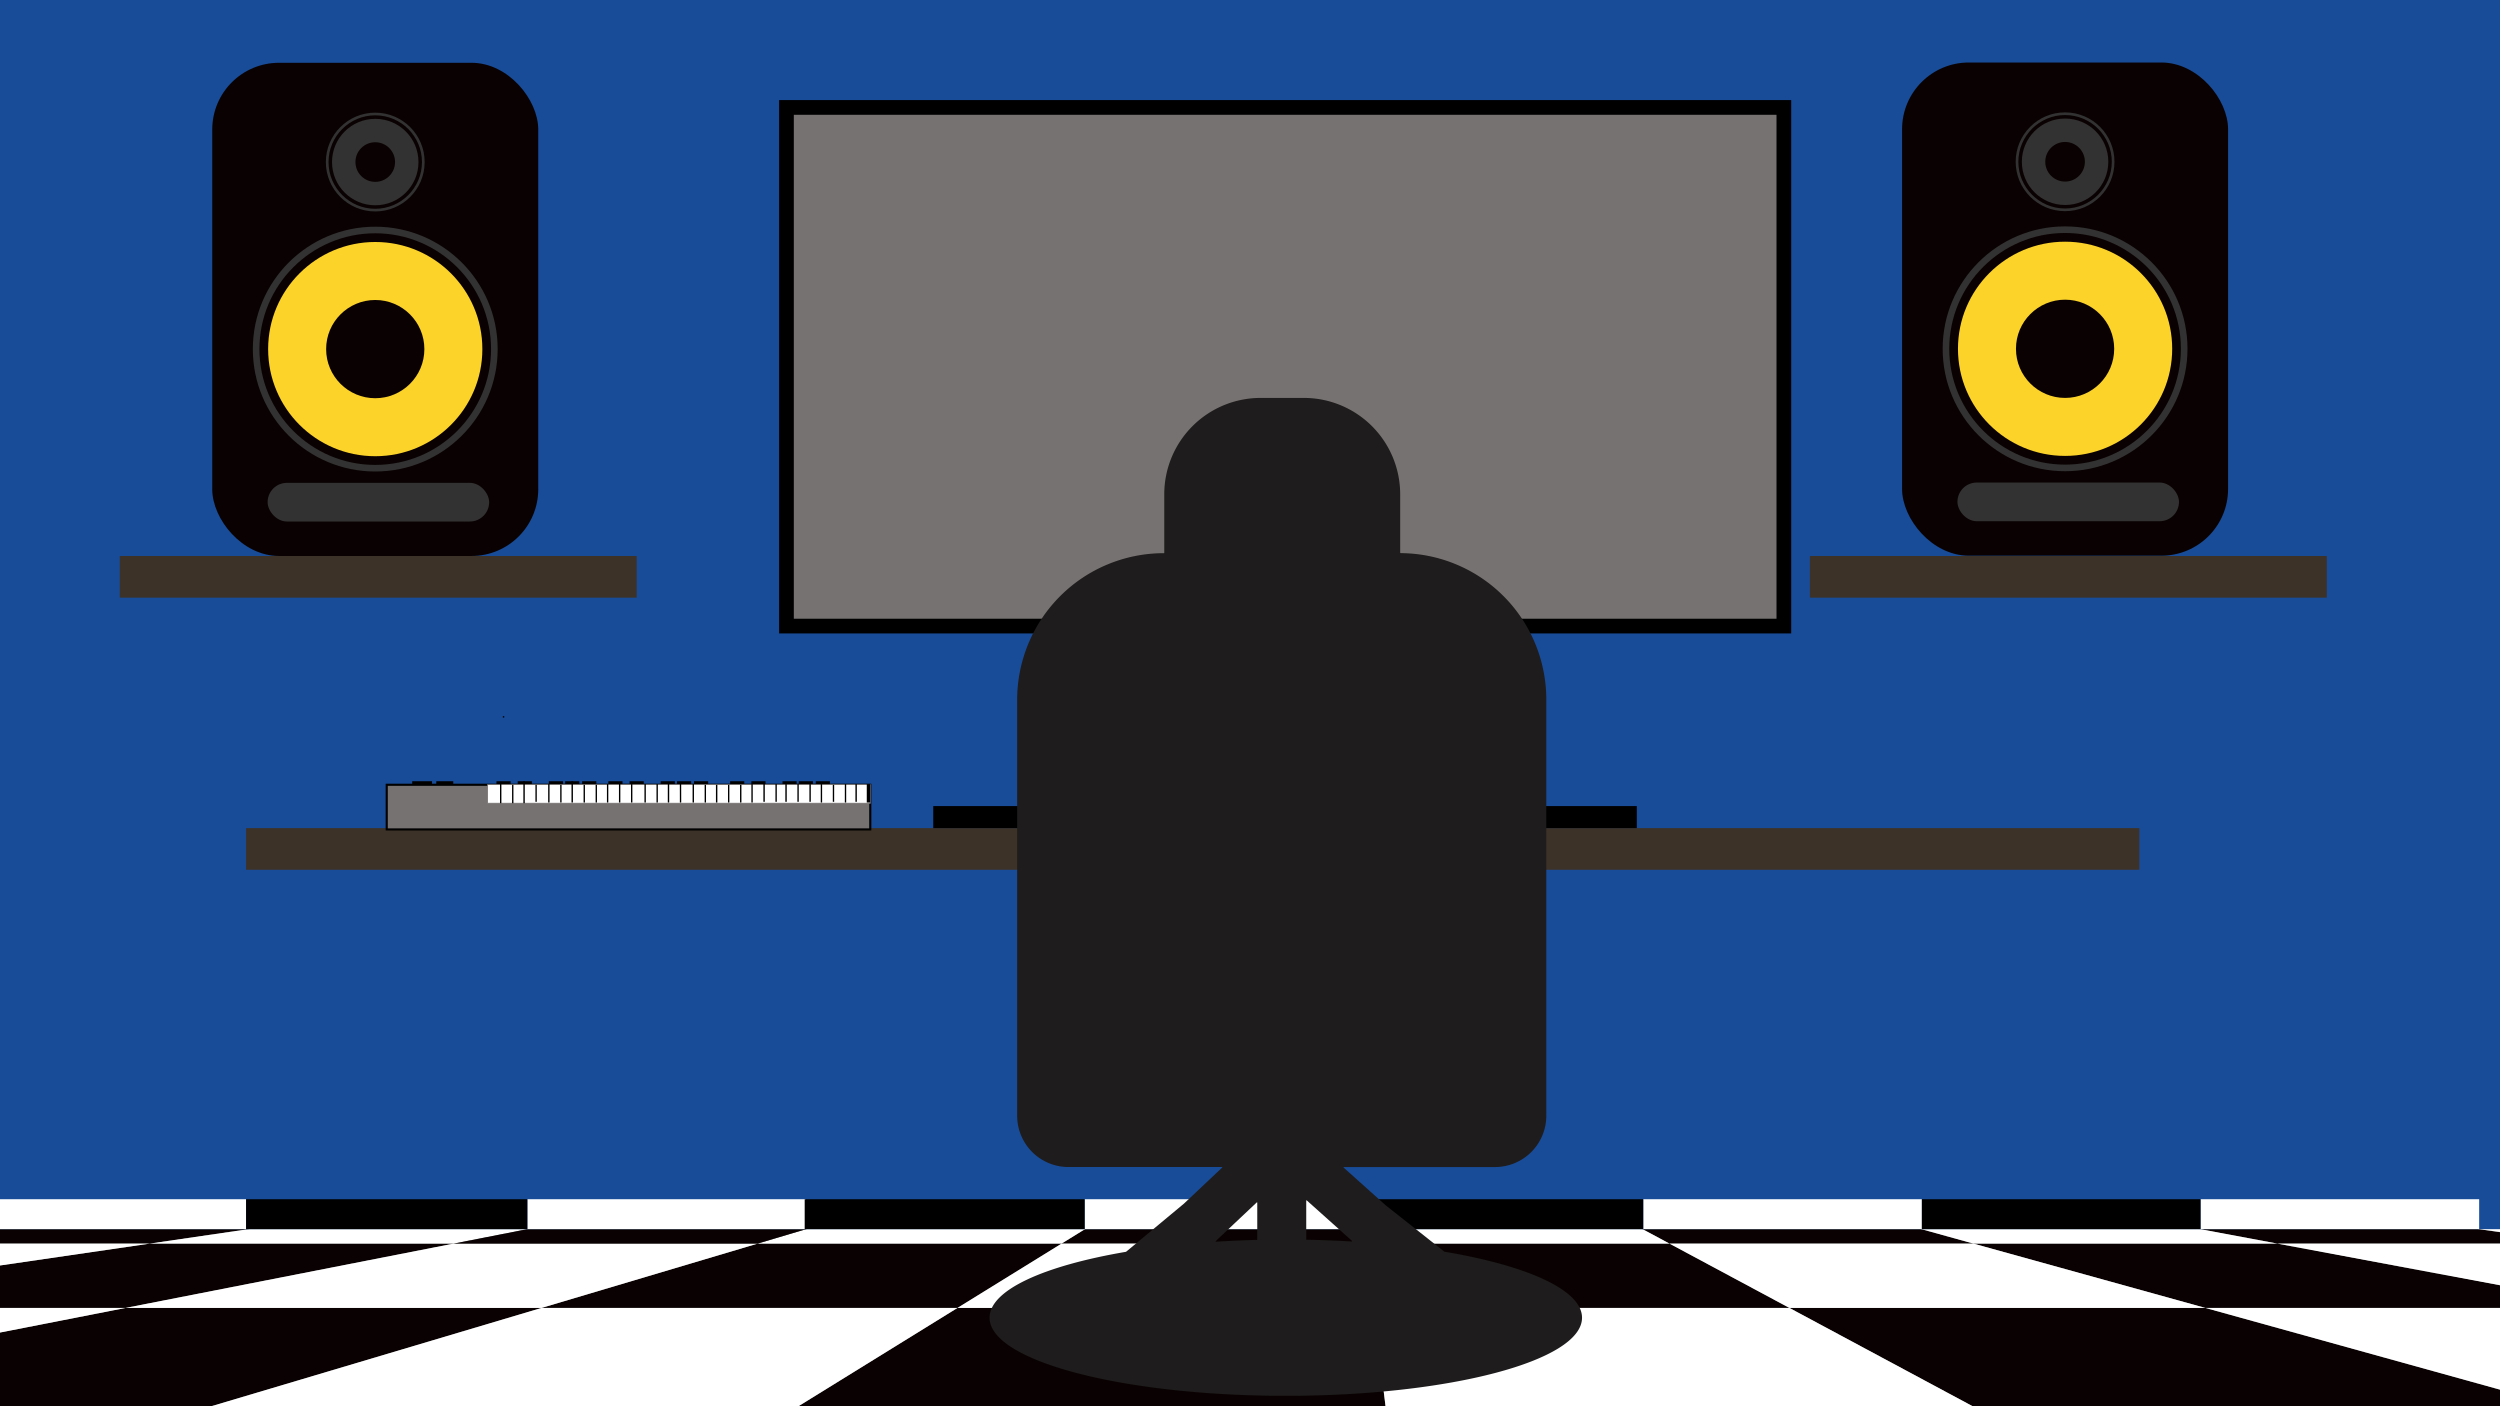 <svg xmlns="http://www.w3.org/2000/svg" viewBox="0 0 1920 1080"><rect x="0" y="0" width="1920" height="1080" fill="#808080" stroke="none"/><defs><style>.cls-1{fill:#0a0202;}.cls-12,.cls-2{fill:#fff;}.cls-3{fill:#184c98;}.cls-4{fill:#3d3228;}.cls-5,.cls-7{fill:none;stroke:#333232;}.cls-11,.cls-12,.cls-13,.cls-14,.cls-15,.cls-16,.cls-17,.cls-5,.cls-7,.cls-9{stroke-miterlimit:10;}.cls-5{stroke-width:5.05px;}.cls-6{fill:#fcd329;}.cls-7{stroke-width:2.04px;}.cls-8{fill:#333232;}.cls-11,.cls-9{fill:#777272;}.cls-11,.cls-13,.cls-14,.cls-15,.cls-16,.cls-17,.cls-9{stroke:#000;}.cls-9{stroke-width:11.29px;}.cls-10{fill:#1e1c1c;}.cls-11{stroke-width:1.63px;}.cls-12{stroke:#777272;stroke-width:0.61px;}.cls-13{stroke-width:1.05px;}.cls-14{stroke-width:1.07px;}.cls-15{stroke-width:1.09px;}.cls-16{stroke-width:1.04px;}.cls-17{stroke-width:2.68px;}</style></defs><title>pieza-para-pagina4</title><g id="piso"><polygon class="cls-1" points="115.08 955.07 -118.32 955.07 125.89 926.61 309.75 926.61 115.08 955.07"/><polygon class="cls-1" points="96.31 1004.51 -223.19 1004.51 115.08 955.07 348.49 955.07 96.31 1004.51"/><polygon class="cls-1" points="735.3 1004.51 415.81 1004.51 581.9 955.07 815.31 955.07 735.3 1004.51"/><polygon class="cls-1" points="1068 1111.75 561.8 1111.75 735.3 1004.51 1054.8 1004.51 1068 1111.75"/><polygon class="cls-1" points="1048.72 955.07 815.31 955.07 861.35 926.61 1045.21 926.61 1048.72 955.07"/><polygon class="cls-1" points="1515.53 955.07 1282.12 955.07 1229.08 926.61 1412.94 926.61 1515.53 955.07"/><polygon class="cls-1" points="1374.3 1004.51 1054.8 1004.51 1048.72 955.07 1282.12 955.07 1374.3 1004.51"/><polygon class="cls-1" points="2080.4 1111.75 1574.2 1111.75 1374.3 1004.51 1693.8 1004.51 2080.4 1111.75"/><polygon class="cls-1" points="2013.29 1004.51 1693.8 1004.51 1515.53 955.07 1748.94 955.07 2013.29 1004.51"/><polygon class="cls-1" points="1982.35 955.07 1748.94 955.07 1596.81 926.61 1780.67 926.61 1982.35 955.07"/><polygon class="cls-1" points="55.6 1111.75 -450.6 1111.75 96.31 1004.51 415.81 1004.51 55.6 1111.75"/><polygon class="cls-2" points="415.81 1004.51 96.31 1004.51 348.49 955.07 581.9 955.07 415.81 1004.51"/><polygon class="cls-2" points="815.31 955.07 581.9 955.07 677.48 926.61 861.35 926.61 815.31 955.07"/><polygon class="cls-2" points="561.8 1111.75 55.6 1111.75 415.81 1004.51 735.3 1004.51 561.8 1111.75"/><polygon class="cls-2" points="1054.8 1004.51 735.3 1004.51 815.31 955.07 1048.72 955.07 1054.8 1004.51"/><polygon class="cls-2" points="1282.12 955.07 1048.72 955.07 1045.21 926.61 1229.08 926.61 1282.12 955.07"/><polygon class="cls-2" points="1574.2 1111.75 1068 1111.75 1054.8 1004.51 1374.3 1004.51 1574.2 1111.75"/><polygon class="cls-2" points="1693.8 1004.51 1374.3 1004.51 1282.12 955.07 1515.53 955.07 1693.8 1004.51"/><polygon class="cls-2" points="2586.6 1111.75 2080.4 1111.75 1693.8 1004.51 2013.29 1004.51 2586.6 1111.75"/><polygon class="cls-2" points="2332.79 1004.51 2013.29 1004.51 1748.94 955.07 1982.35 955.07 2332.79 1004.51"/><polygon class="cls-2" points="1748.94 955.07 1515.53 955.07 1412.94 926.61 1596.81 926.61 1748.94 955.07"/><polygon class="cls-2" points="2215.76 955.07 1982.35 955.07 1780.67 926.61 1964.54 926.61 2215.76 955.07"/><polygon class="cls-2" points="-223.19 1004.51 -542.68 1004.51 -118.32 955.07 115.08 955.07 -223.19 1004.51"/><polygon class="cls-2" points="-450.6 1111.75 -956.8 1111.75 -223.19 1004.51 96.31 1004.51 -450.6 1111.75"/><polygon class="cls-2" points="348.49 955.07 115.08 955.07 309.75 926.61 493.62 926.61 348.49 955.07"/><polygon class="cls-1" points="581.9 955.07 348.49 955.07 493.62 926.61 677.48 926.61 581.9 955.07"/></g><g id="pared"><rect class="cls-3" x="-386" y="-143" width="2797" height="1087"/></g><g id="zocalo"><rect class="cls-2" x="-11" y="921" width="200" height="23"/><rect class="cls-2" x="405" y="921" width="214" height="23"/><rect class="cls-2" x="833" y="921" width="214" height="23"/><rect class="cls-2" x="1262" y="921" width="214" height="23"/><rect class="cls-2" x="1690" y="921" width="214" height="23"/><rect x="189" y="921" width="216" height="23"/><rect x="618" y="921" width="215" height="23"/><rect x="1052" y="921" width="210" height="23"/><rect x="1476" y="921" width="214" height="23"/></g><g id="mesa"><rect class="cls-4" x="189" y="636" width="1454" height="32"/><rect class="cls-4" x="92" y="427" width="397" height="32"/><rect class="cls-4" x="1390" y="427" width="397" height="32"/></g><g id="paralantes"><rect class="cls-1" x="163" y="48.22" width="250.38" height="378.78" rx="51.25"/><circle class="cls-5" cx="288.19" cy="268.11" r="91.48"/><circle class="cls-6" cx="288.19" cy="268.11" r="82.26"/><circle class="cls-1" cx="288.19" cy="268.11" r="37.72"/><circle class="cls-7" cx="288.19" cy="124.46" r="36.91"/><circle class="cls-8" cx="288.19" cy="124.46" r="33.19"/><circle class="cls-1" cx="288.19" cy="124.46" r="15.22"/><rect class="cls-8" x="205.53" y="370.83" width="170.13" height="29.69" rx="14.85"/><rect class="cls-1" x="1460.79" y="48" width="250.38" height="378.78" rx="51.25"/><circle class="cls-5" cx="1585.98" cy="267.88" r="91.48"/><circle class="cls-6" cx="1585.98" cy="267.88" r="82.26"/><circle class="cls-1" cx="1585.98" cy="267.88" r="37.72"/><circle class="cls-7" cx="1585.98" cy="124.24" r="36.91"/><circle class="cls-8" cx="1585.98" cy="124.24" r="33.19"/><circle class="cls-1" cx="1585.98" cy="124.24" r="15.22"/><rect class="cls-8" x="1503.32" y="370.6" width="170.13" height="29.69" rx="14.85"/></g><g id="pantalla"><rect class="cls-9" x="604" y="82.51" width="766" height="398.32"/><rect x="970.07" y="478.41" width="34.67" height="149.17"/><rect x="978.44" y="357.37" width="16.93" height="540.33" transform="translate(1614.44 -359.37) rotate(90)"/></g><g id="sillon"><path class="cls-10" d="M1109.23,961.25l-44.87-35.46h0l-32.45-29.08a.24.24,0,0,1,.17-.42h116.09a39.39,39.39,0,0,0,39.39-39.39V537.25a112.44,112.44,0,0,0-111.73-112.44.5.5,0,0,1-.49-.49V379.6a74,74,0,0,0-74-74H968.16a74,74,0,0,0-74,74v45a.25.25,0,0,1-.25.24h0A112.69,112.69,0,0,0,781.18,537.49v319.4a39.4,39.4,0,0,0,39.39,39.39H938.45a.24.24,0,0,1,.17.42l-29.29,27.64h0l-44.48,37-.12.06C801.73,972.13,760,990.77,760,1012c0,33.14,101.86,60,227.5,60s227.5-26.87,227.5-60c0-21.32-42.15-40-105.66-50.69A.22.22,0,0,1,1109.23,961.25Zm-71.06-7.78c-11.28-.68-22.89-1.13-34.74-1.35a.24.24,0,0,1-.24-.24V922.09a.25.25,0,0,1,.41-.18L1038.34,953A.25.25,0,0,1,1038.17,953.47Zm-103-1.74,30-28.26a.24.24,0,0,1,.41.17V952a.23.23,0,0,1-.23.24q-16.35.42-32,1.43l1.83-2Z"/></g><g id="piano"><rect x="397.59" y="599.99" width="10.88" height="13.05"/><rect x="421.52" y="599.99" width="10.88" height="13.05"/><rect x="434.03" y="599.99" width="10.88" height="13.05"/><rect x="447.08" y="599.99" width="10.88" height="13.05"/><rect x="381.28" y="599.99" width="10.88" height="13.05"/><rect x="335.06" y="599.99" width="13.05" height="13.05"/><rect x="316.57" y="599.99" width="15.23" height="13.05"/><rect x="483.51" y="599.99" width="10.88" height="13.05"/><rect x="507.43" y="599.99" width="10.88" height="13.05"/><rect x="519.94" y="599.99" width="10.88" height="13.05"/><rect x="532.99" y="599.99" width="10.88" height="13.05"/><rect x="467.19" y="599.99" width="10.88" height="13.05"/><rect x="577.03" y="599.99" width="10.88" height="13.05"/><rect x="600.96" y="599.99" width="10.88" height="13.05"/><rect x="613.46" y="599.99" width="10.88" height="13.05"/><rect x="626.51" y="599.99" width="10.88" height="13.05"/><rect x="560.72" y="599.99" width="10.88" height="13.05"/><rect class="cls-11" x="297" y="602.71" width="371.38" height="34.29"/><rect class="cls-12" x="374.48" y="602.57" width="293.9" height="14.31"/><rect x="386.18" y="550" width="1.09" height="1.09"/><line class="cls-13" x1="393.79" y1="602.71" x2="393.79" y2="616.88"/><line class="cls-14" x1="384.54" y1="601.08" x2="384.54" y2="616.88"/><line class="cls-15" x1="402.49" y1="599.99" x2="402.49" y2="616.88"/><line class="cls-13" x1="411.73" y1="602.71" x2="411.73" y2="615.79"/><line class="cls-13" x1="430.76" y1="602.71" x2="430.76" y2="616.34"/><line class="cls-14" x1="421.52" y1="602.17" x2="421.52" y2="616.34"/><line class="cls-15" x1="439.46" y1="599.99" x2="439.46" y2="616.34"/><line class="cls-13" x1="448.71" y1="602.71" x2="448.71" y2="616.34"/><line class="cls-13" x1="466.65" y1="602.17" x2="466.65" y2="616.34"/><line class="cls-16" x1="457.95" y1="602.71" x2="457.95" y2="616.34"/><line class="cls-14" x1="475.89" y1="601.08" x2="475.89" y2="616.34"/><line class="cls-13" x1="485.14" y1="602.17" x2="485.14" y2="616.34"/><line class="cls-13" x1="504.71" y1="602.17" x2="504.71" y2="616.34"/><line class="cls-14" x1="495.47" y1="602.17" x2="495.47" y2="616.34"/><line class="cls-15" x1="513.41" y1="601.08" x2="513.41" y2="616.34"/><line class="cls-13" x1="522.63" y1="601.63" x2="522.66" y2="616.34"/><line class="cls-13" x1="541.69" y1="602.71" x2="541.69" y2="616.34"/><line class="cls-14" x1="532.44" y1="602.17" x2="532.44" y2="616.34"/><line class="cls-15" x1="550.39" y1="602.71" x2="550.39" y2="616.34"/><line class="cls-13" x1="559.63" y1="602.71" x2="559.63" y2="616.34"/><line class="cls-13" x1="577.58" y1="602.17" x2="577.58" y2="616.34"/><line class="cls-14" x1="568.88" y1="602.71" x2="568.88" y2="616.34"/><line class="cls-15" x1="586.82" y1="601.62" x2="586.82" y2="615.79"/><line class="cls-13" x1="596.06" y1="602.17" x2="596.06" y2="615.79"/><line class="cls-15" x1="603.68" y1="602.17" x2="603.68" y2="615.79"/><line class="cls-13" x1="612.92" y1="602.17" x2="612.92" y2="615.79"/><line class="cls-13" x1="630.86" y1="602.17" x2="630.86" y2="616.34"/><line class="cls-14" x1="622.16" y1="602.17" x2="622.16" y2="615.79"/><line class="cls-13" x1="640.11" y1="602.71" x2="640.11" y2="615.79"/><line class="cls-13" x1="649.35" y1="602.17" x2="649.35" y2="616.34"/><line class="cls-15" x1="657.51" y1="602.17" x2="657.51" y2="615.79"/><line class="cls-17" x1="667.02" y1="602.17" x2="667.02" y2="616.34"/></g></svg>
